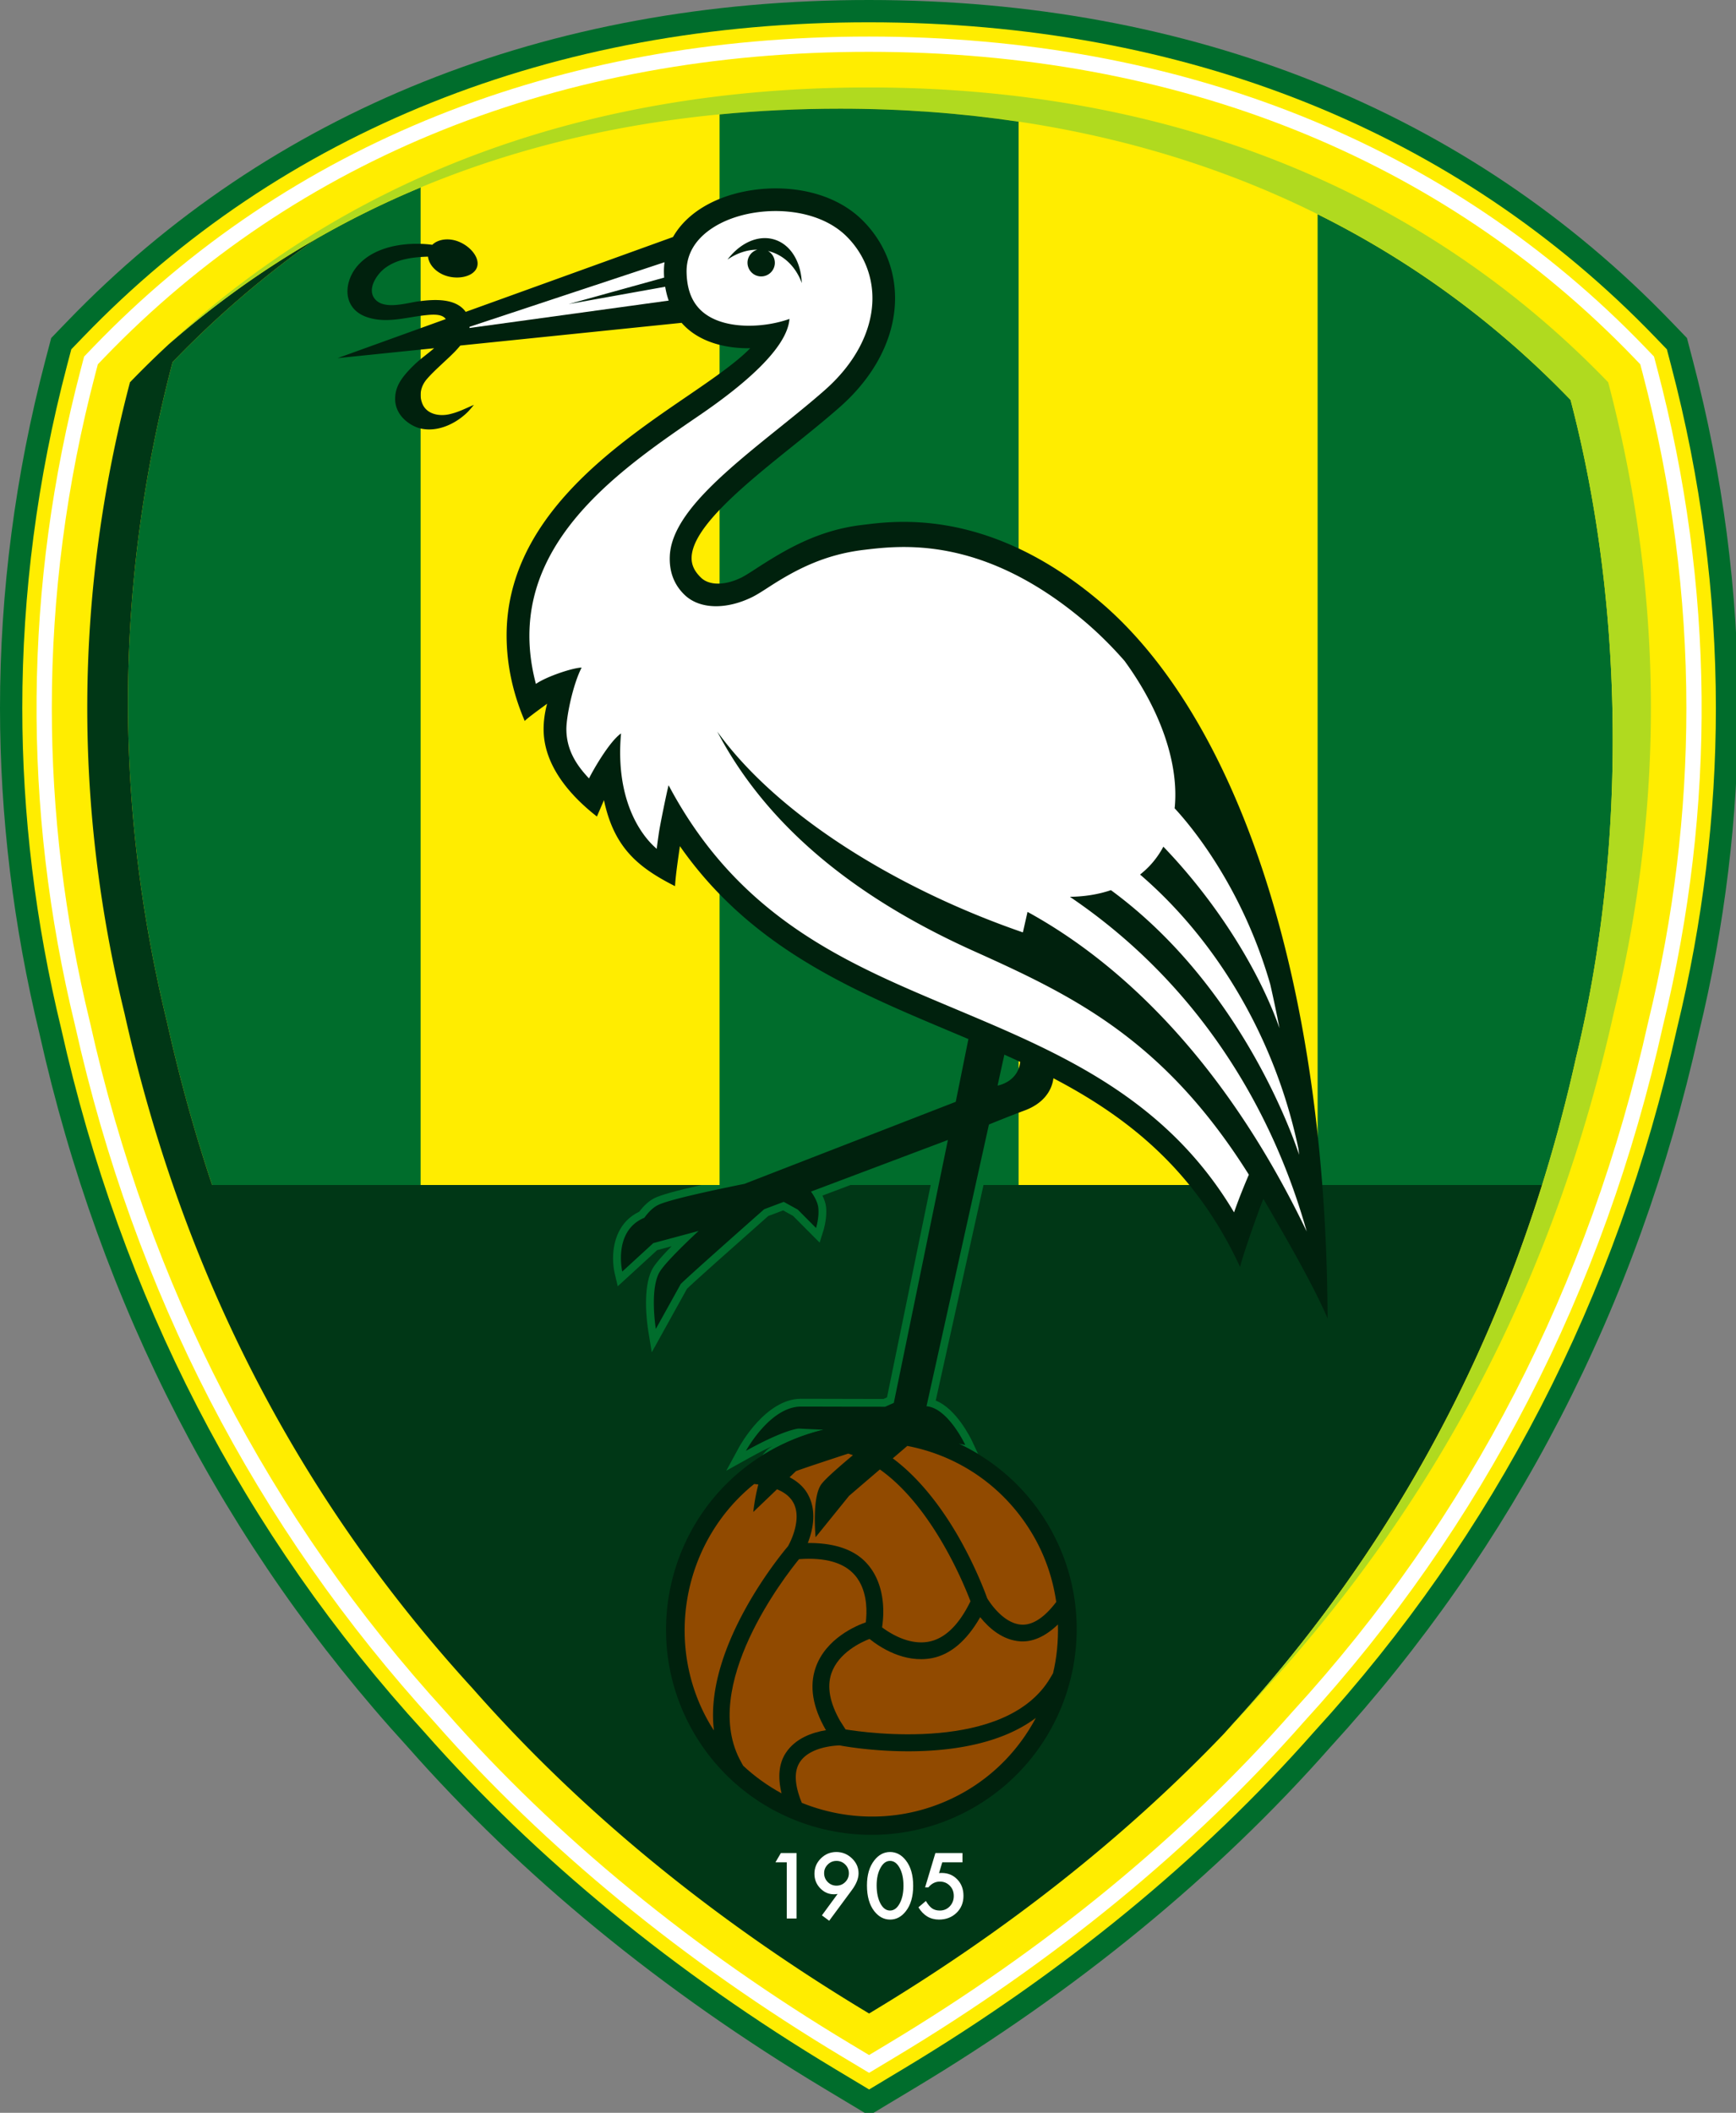 <?xml version="1.0" encoding="UTF-8" standalone="no"?>
<svg
   xml:space="preserve"
   version="1.0"
   viewBox="0 0 286.84 349"
   id="svg15"
   sodipodi:docname="ado-den-haag.svg"
   inkscape:version="1.4.2 (f4327f4, 2025-05-13)"
   xmlns:inkscape="http://www.inkscape.org/namespaces/inkscape"
   xmlns:sodipodi="http://sodipodi.sourceforge.net/DTD/sodipodi-0.dtd"
   xmlns="http://www.w3.org/2000/svg"
   xmlns:svg="http://www.w3.org/2000/svg"><rect x="0" y="0" width="286.84" height="349" fill="#808080" stroke="none"/><defs
     id="defs15" /><sodipodi:namedview
     id="namedview15"
     pagecolor="#ffffff"
     bordercolor="#000000"
     borderopacity="0.25"
     inkscape:showpageshadow="2"
     inkscape:pageopacity="0.0"
     inkscape:pagecheckerboard="0"
     inkscape:deskcolor="#d1d1d1"
     inkscape:zoom="2.3123209"
     inkscape:cx="143.36245"
     inkscape:cy="174.5"
     inkscape:window-width="1920"
     inkscape:window-height="1009"
     inkscape:window-x="-8"
     inkscape:window-y="-8"
     inkscape:window-maximized="1"
     inkscape:current-layer="svg15" /><path
     d="m779.084 165.667-2.657-10.14-7.274-7.545C675.936 51.218 548.288.046 400.009 0 251.815-.055 124.161 51.116 30.846 147.983l-7.277 7.539-2.67 10.144C7.03 218.426 0 272.298 0 325.79c0 49.77 6.11 100.169 18.162 149.8 27.989 125.383 85.022 235.844 169.491 328.227 52.31 59.332 116.809 112.216 191.645 157.116L400 973.372l20.708-12.441c74.826-44.897 139.325-97.783 191.699-157.183 84.41-92.316 141.438-202.778 169.44-328.254C793.886 425.992 800 375.596 800 325.798c0-53.507-7.038-107.383-20.916-160.131"
     style="fill:#006d2c"
     transform="matrix(.359 0 0 .359 0 0)"
     id="path1" /><path
     d="m769.157 168.272-1.977-7.553-5.414-5.616C670.527 60.392 545.432 10.307 400.004 10.263c-145.337-.055-270.434 50.03-361.768 144.84l-.005.004-5.421 5.617-1.989 7.553c-13.643 51.906-20.56 104.902-20.56 157.514 0 48.955 6.012 98.54 17.893 147.471 27.615 123.703 83.826 232.588 167.134 323.7 51.673 58.608 115.358 110.816 189.292 155.173 0 0 11.57 6.953 15.42 9.265l15.424-9.265c73.925-44.357 137.611-96.565 189.349-155.242 83.246-91.043 139.454-199.931 167.08-323.729 11.87-48.804 17.885-98.384 17.885-147.366 0-52.626-6.924-105.624-20.581-157.526"
     style="fill:#ffed00"
     transform="matrix(.359 0 0 .359 0 0)"
     id="path2" /><path
     d="M762.813 169.945c0-.004-1.552-5.891-1.552-5.891l-4.236-4.401C667.068 66.264 543.609 16.874 399.994 16.819c-143.515-.045-266.978 49.346-357.042 142.833l-4.237 4.402-1.549 5.889c-26.229 99.771-27.102 201.385-2.591 302.024 27.294 122.472 83.03 230.381 165.64 320.666C251.24 850.6 314.417 902.389 387.944 946.511l12.049 7.234 12.047-7.234c73.513-44.114 136.776-95.999 188.027-154.21 82.405-90.06 138.08-198.005 165.43-320.789 24.446-100.286 23.548-201.771-2.684-301.567m-4.156 299.972c-27.096 121.637-82.206 228.502-163.813 317.692-50.819 57.719-113.525 109.138-186.417 152.88l-8.434 5.063-8.435-5.063c-72.908-43.748-135.526-95.072-186.119-152.546-81.815-89.416-136.987-196.246-164.026-317.57-11.712-48.091-17.566-96.391-17.566-144.594 0-51.587 6.704-103.062 20.109-154.049l1.085-4.122 2.968-3.085v.001c88.708-92.08 210.422-140.727 351.983-140.682 141.663.053 263.372 48.7 351.973 140.682 0 0 1.94 2.013 2.97 3.085l1.089 4.124c13.42 51.059 20.132 102.567 20.132 154.136 0 48.067-5.831 96.188-17.499 144.048"
     style="fill:#fff"
     transform="matrix(.359 0 0 .359 0 0)"
     id="path3" /><path
     d="M79.436 166.604c-26.601 101.186-27.244 202.368-2.6 303.549 5.74 25.772 12.684 50.791 20.789 75.091h95.966V86.247a423 423 0 0 0-47.945 23.609c-23.905 16.757-45.978 35.743-66.21 56.748M722.854 184.013c-33.383-34.654-72.29-63.49-116.42-85.438v446.67H709.74a723 723 0 0 0 15.568-58.346c23.304-95.632 22.692-207.221-2.454-302.886"
     style="fill:#006d2c"
     transform="matrix(.359 0 0 .359 0 0)"
     id="path4" /><path
     d="M567.114 793.525c65.788-71.916 113.317-154.449 142.625-248.28H97.625c-8.105-24.3-15.049-49.319-20.789-75.091-24.644-101.182-24.001-202.363 2.6-303.549 20.229-21.002 42.297-39.985 66.198-56.74a420 420 0 0 0-67.769 48.369 443 443 0 0 0-18.051 17.669c-25.453 96.841-26.07 193.675-2.476 290.508 6.049 27.135 13.479 53.402 22.262 78.834 30.003 86.861 75.956 163.876 137.894 231.588C267.777 833.934 328.611 883.597 400 926.438c62.573-37.551 117.033-80.347 163.399-128.796v-.001c1.237-1.382 2.497-2.733 3.715-4.116"
     style="fill:#003716"
     transform="matrix(.359 0 0 .359 0 0)"
     id="path5" /><path
     d="M740.178 175.902C658.249 90.843 543.522 40.285 400 40.239c-134.839-.045-242.275 43.679-322.61 118.404C155.7 89.912 258.74 49.966 386.833 50.011c141.775.058 255.093 49.993 336.021 134.002 25.146 95.665 25.758 207.253 2.453 302.885-26.361 118.358-79.095 220.157-158.193 306.626-1.218 1.383-2.479 2.734-3.715 4.115a689 689 0 0 0 19.115-20.807c80.067-87.536 133.447-190.609 160.139-310.422 23.602-96.833 22.985-193.666-2.475-290.508"
     style="fill:#b0da1f"
     transform="matrix(.359 0 0 .359 0 0)"
     id="path6" /><path
     d="M386.833 50.011c-19.111-.007-37.652.896-55.647 2.633v492.601h-8.384c-11.56 2.6-18.809 4.622-21.603 6.034-2.438 1.23-4.784 3.351-6.991 6.241-9.412 4.486-12.046 13.88-12.046 21.437 0 2.634.313 5.037.754 6.923l1.396 5.958s16.971-15.55 18.147-16.629l6.628-1.781c-6.566 6.671-8.433 9.522-9.193 11.133-1.994 4.174-2.563 9.851-2.563 14.972 0 6.145.819 11.491.982 12.499l1.659 10.197 16.222-29.249c2.789-2.762 20.955-18.949 37.394-33.474l6.855-2.579 4.552 2.516c.66.665 12.239 12.305 12.239 12.305l1.777-5.656c.061-.196 1.293-4.178 1.293-8.562 0-.751-.037-1.516-.121-2.275-.188-1.615-.77-3.341-1.655-5.144l12.913-4.866h36.909c-6.332 30.763-19.56 95.055-20.108 97.716l-1.618.723-37.952-.085c-16.213 0-28.006 21.344-28.5 22.252l-5.888 10.827 10.775-5.983c4.14-2.299 7.632-4.061 10.543-5.412-1.259.76-1.865 1.266-2.232 1.578-.922.784-1.763 1.748-2.534 2.838.969-.608 1.933-1.217 2.93-1.793 30.944-17.869 67.855-16.211 96.428 1.12l-2.676-5.711c-.799-1.709-7.349-15.124-16.84-18.89 1.002-4.52 14.212-64.112 21.981-99.178h16.156V55.996c-26.164-3.913-53.488-5.974-81.982-5.985"
     style="fill:#006d2c"
     transform="matrix(.359 0 0 .359 0 0)"
     id="path7" /><path
     d="M505.483 276.157c-51.62-43.233-94.941-36.258-108.785-34.609-20.49 2.434-35.682 11.649-48.703 20.072-2.766 1.789-5.155 3.334-6.835 4.158-7.429 3.641-14.666 3.677-18.435.093-3.152-2.996-4.552-6.033-4.406-9.557.586-14.135 25.027-33.783 46.592-51.118 7.398-5.948 15.05-12.098 21.7-17.971 15.766-13.924 24.755-31.092 25.318-48.341.458-14.027-4.774-27.272-14.731-37.294-17.353-17.464-47.45-18.024-66.956-9.684-9.435 4.033-16.405 9.972-20.491 17.15l-95.412 34.446c-4.612-6.478-14.666-5.765-21.514-4.882-5.397.687-15.545 4.027-20.001-.725-4.281-4.542.513-11.665 4.39-14.549 5.626-4.211 12.877-5.038 19.772-5.259.349 3.157 2.825 6.365 6.718 8.185 5.558 2.582 13.205 1.564 15.469-2.512 2.271-4.077-1.738-9.671-7.291-12.235-4.752-2.239-10.076-1.659-12.923 1.111a54.6 54.6 0 0 0-9.518-.409c-9.054.395-18.957 3.071-25.046 10.263-4.502 5.299-6.578 13.832-1.56 19.567 1.467 1.655 3.45 2.904 5.523 3.667 8.95 3.269 17.628.462 26.639-.594 3.336-.386 8.375-.98 10.164 1.683l-49.77 17.967 44.404-4.555c-2.831 2.527-5.944 4.562-9.087 7.593-6.303 6.075-8.65 10.156-8.837 15.209-.314 8.516 7.509 13.207 11.747 14.143 7.762 1.739 15.954-2.086 21.458-7.419 1.1-1.074 1.953-2.183 3.044-3.465-4.032 1.703-6.998 3.336-11.307 4.315-4.947 1.112-10.552-.157-12.441-4.909-1.657-4.171-.551-8.211 2.139-11.322 3.381-3.925 9.003-8.655 12.64-12.37a51 51 0 0 0 2.702-3.012l101.852-10.449a30 30 0 0 0 5.231 4.683c8.075 5.662 18.27 7.125 26.354 7.008-6.411 6.605-17.5 14.228-29.153 22.183-34.176 23.336-82.971 56.653-82.971 109.978 0 10.405 1.763 24.069 8.36 39.361.534-.915 8.814-6.863 10.283-7.955-1.117 4.199-1.612 8.091-1.612 11.697 0 17.228 12.993 31.206 24.537 40.201 0 0 3.118-7.237 3.24-7.532 4.565 21.44 15.173 30.725 32.715 39.571.257-5.333 1.811-15.246 2.233-18.413 32.47 46.46 78.618 65.964 123.392 84.81 3.128 1.317 6.259 2.634 9.396 3.961l-5.827 28.869-97.264 37.756c-14.715 2.96-34.969 7.315-39.805 9.757-2.371 1.196-4.469 3.368-6.253 5.836-14.54 6.046-10.157 24.75-10.157 24.75l14.281-13.085 20.857-5.607c-8.618 8.03-16.725 16.156-18.409 19.72-4.034 8.451-1.283 25.367-1.283 25.367l11.457-20.652c2.492-2.654 31.539-28.354 38.403-34.418l9.021-3.393 6.443 3.562 8.419 8.464s1.53-4.876 1.028-9.367c-.311-2.682-2.026-5.529-3.353-7.388l63.001-23.739s-20.239 98.433-24.889 120.958c-1.127.503-2.48 1.108-3.998 1.784-11.822-.018-31.952-.085-38.711-.085-14.271 0-25.354 20.381-25.354 20.381 17.966-9.976 24.303-10.263 24.303-10.263 1.365.083 5.823.289 11.44.533a94.4 94.4 0 0 0-25.297 10.072c-45.13 26.058-60.604 83.952-34.595 129.104 26.104 45.152 83.975 60.635 129.123 34.592 45.13-26.086 60.68-83.979 34.637-129.109-10.046-17.382-24.809-30.349-41.736-38.266l3.079.606s-7.984-17.04-17.845-17.794l28.734-129.633s9.373-3.853 16.424-6.46c8.529-3.155 12.522-8.976 13.245-14.826 33.979 17.771 65.18 42.081 85.918 86.815 1.302-5.427 7.824-24.101 10.724-31.346 7.649 13.286 22.225 37.956 29.556 55.014-.65-157.963-42.51-277.659-105.544-330.444m-46.351 223.337 3.125-14.225a536 536 0 0 1 7.303 3.326c-1.061 9.384-10.428 10.899-10.428 10.899"
     style="fill:#00210d"
     transform="matrix(.359 0 0 .359 0 0)"
     id="path8" /><path
     d="m306.156 131.936-44.455 7.983 43.974-12.193a49 49 0 0 1-.096-1.947 33 33 0 0 1 .27-5.132l-89.685 29.695a9 9 0 0 1-.088.572l91.687-12.606a38 38 0 0 1-1.607-6.372"
     style="fill:#fff"
     transform="matrix(.359 0 0 .359 0 0)"
     id="path9" /><path
     d="M448.328 437.664c-44.558-20.041-91.91-50.909-118.21-101.057 28.303 39.167 83.869 72.835 140.666 92.396l2.138-9.427c42.458 23.238 90.627 68.113 128.499 147.062-7.523-26.566-31.711-101.704-109-154.002 6.776-.093 13.124-1.114 18.88-3.069 58.282 42.755 82.651 109.846 86.631 121.789-.109-.91-.21-1.839-.32-2.747-10.675-51.082-37.742-96.016-72.892-126.218a40.4 40.4 0 0 0 5.234-4.913 40.8 40.8 0 0 0 5.484-7.911c24.032 24.949 43.758 56.083 53.458 83.534a644 644 0 0 0-4.247-20.151c-12.481-43.513-35.333-71.714-44.013-81.032 2.086-20.143-6.231-44.792-23.083-67.852-6.087-6.951-12.464-13.23-19.13-18.812-46.611-39.041-83.952-34.264-100.864-32.25-18.085 2.149-31.323 9.094-43.532 16.994-3.044 1.97-5.674 3.671-7.911 4.766-11.558 5.665-23.871 5.748-30.941-.972-5.34-5.077-7.171-11.349-6.898-17.914.781-18.863 24.55-38.266 50.104-58.809 7.643-6.144 14.862-11.947 21.331-17.66 13.591-12.003 21.334-26.518 21.804-40.868.361-11.129-3.797-21.644-11.712-29.609-13.6-13.689-38.88-14.536-55.463-7.447-7.005 2.994-18.701 10.097-18.34 24.02.229 8.856 3.148 15.13 8.922 19.181 9.988 7.004 27.03 6.108 38.425 2.06-1.049 13.644-21.471 30.711-41.331 44.272-33.932 23.168-78.367 53.508-78.367 101.531 0 6.989.943 14.355 2.995 22.125 5.016-3.494 17.294-7.502 21.045-7.5-4.056 7.895-7.017 22.534-7.017 28.223 0 9.896 4.907 16.925 10.417 22.769 1.757-3.599 9.343-16.957 14.742-20.706-2.699 29.986 8.73 46.565 16.429 53.094.28-2.41.636-4.9.994-7.361.493-3.408 3.568-18.594 4.468-21.892 32.986 62.221 83.536 82.553 132.639 103.221 47.369 19.939 96.238 40.528 127.612 93.314 2.356-6.786 5.231-13.679 6.812-17.348-39.125-62.31-80.99-82.371-126.458-102.824"
     style="fill:#fff"
     transform="matrix(.359 0 0 .359 0 0)"
     id="path10" /><path
     d="M369.033 130.248c-.361-9.612-4.992-17.615-12.495-19.995a14.9 14.9 0 0 0-4.297-.694c-6.274-.092-12.688 3.658-17.421 9.888 4.219-2.927 8.978-4.559 13.755-4.562a6.31 6.31 0 0 0-4.477 5.132c-.457 3.434 1.91 6.613 5.348 7.107a6.3 6.3 0 0 0 7.117-5.325 6.28 6.28 0 0 0-3.113-6.334q.671.162 1.341.374c6.743 2.108 11.712 7.505 14.242 14.409"
     style="fill:#00210d"
     transform="matrix(.359 0 0 .359 0 0)"
     id="path11" /><path
     d="m 366.625,882.742 v -30.127 h -7.231 l -2.496,4.278 h 5.206 v 25.849 z M 384.92,852.13 c -2.763,0 -5.135,0.989 -7.119,2.958 -1.973,1.955 -2.955,4.317 -2.955,7.077 0,2.591 0.884,4.81 2.663,6.65 1.784,1.853 3.895,2.779 6.333,2.778 0.173,0 0.392,-0.009 0.667,-0.034 0.275,-0.027 0.607,-0.068 0.997,-0.121 l -7.219,9.844 3.347,2.483 10.546,-14.266 c 1.982,-2.716 2.973,-5.244 2.973,-7.584 0,-2.634 -1.018,-4.924 -3.052,-6.861 -2.037,-1.945 -4.427,-2.924 -7.181,-2.924 m 4.098,13.83 c -1.107,1.104 -2.447,1.656 -4.021,1.657 -1.573,0 -2.917,-0.556 -4.035,-1.677 -1.104,-1.105 -1.656,-2.471 -1.657,-4.097 -6.7e-4,-1.519 0.558,-2.839 1.675,-3.958 1.108,-1.104 2.442,-1.656 4.001,-1.657 1.583,6.7e-4 2.929,0.553 4.037,1.657 1.114,1.118 1.675,2.461 1.675,4.037 0,1.575 -0.561,2.918 -1.675,4.038 m 20.636,-13.83 c -2.853,0 -5.278,1.298 -7.28,3.881 -2.237,2.86 -3.355,6.687 -3.356,11.48 6.7e-4,5.043 1.119,8.994 3.356,11.853 2.031,2.586 4.46,3.88 7.298,3.88 2.836,0 5.256,-1.293 7.259,-3.88 2.239,-2.858 3.359,-6.744 3.359,-11.658 0,-4.924 -1.12,-8.816 -3.359,-11.675 -2.002,-2.583 -4.427,-3.881 -7.277,-3.881 m 4.42,23.682 c -1.169,2.169 -2.647,3.254 -4.434,3.255 -1.792,0 -3.268,-1.085 -4.427,-3.255 -1.158,-2.207 -1.737,-4.982 -1.738,-8.324 0,-3.207 0.585,-5.882 1.756,-8.026 1.171,-2.157 2.641,-3.234 4.409,-3.233 1.786,-0.001 3.264,1.076 4.434,3.233 1.172,2.17 1.753,4.9 1.753,8.186 0,3.288 -0.581,6.01 -1.753,8.164 M 440.59,864.74 c -1.881,-1.977 -4.283,-2.966 -7.206,-2.967 -0.175,0 -0.356,0.008 -0.56,0.018 -0.2,0.015 -0.412,0.031 -0.633,0.06 l 1.483,-4.959 h 9.313 v -4.278 h -12.476 l -4.736,15.809 h 1.499 c 1.483,-1.781 3.245,-2.676 5.288,-2.676 1.835,0 3.359,0.633 4.583,1.895 1.223,1.226 1.833,2.799 1.833,4.727 0,1.877 -0.618,3.468 -1.851,4.784 -1.238,1.277 -2.767,1.915 -4.586,1.915 -1.391,6.7e-4 -2.568,-0.326 -3.531,-0.979 -0.959,-0.662 -1.916,-1.797 -2.868,-3.416 l -3.434,2.91 c 2.301,3.761 5.448,5.642 9.443,5.642 3.238,0 5.929,-1.028 8.072,-3.083 2.145,-2.06 3.213,-4.671 3.213,-7.845 0.002,-3.074 -0.945,-5.59 -2.846,-7.557"
     style="fill:#ffffff"
     transform="scale(0.359)"
     id="path12"
     sodipodi:nodetypes="cccccccccscscccccscccccscccscccccscscccccccccsccsccccccccscscccccsccc" /><path
     d="M486.917 747.449c-5.614 5.354-11.332 8.063-17.109 7.774-8.295-.473-14.624-6.093-18.672-11.131-6.152 10.773-13.606 17.157-22.132 18.831-12.866 2.476-24.14-5.077-28.796-8.83-3.85 1.47-14.297 6.342-17.554 15.832-2.12 6.207-.754 13.592 4.055 21.962 0 0 2.115 3.28 2.468 3.844 9.014 1.483 73.934 10.801 94.264-23.778 0 0 1.064-1.82 1.217-2.061 1.741-7.222 2.453-14.781 2.259-22.443"
     style="fill:#914a00"
     transform="matrix(.359 0 0 .359 0 0)"
     id="path13" /><path
     d="M379.99 795.829c-5.965-10.394-7.534-19.933-4.624-28.448 4.715-13.695 19.09-19.515 23.116-20.923.554-4.481.748-12.346-2.977-18.807-.617-1.065-1.325-2.088-2.141-2.983-4.968-5.71-13.609-8.169-25.607-7.28-5.875 7.183-46.318 58.633-26.547 93.535l.825 1.501c5.295 4.958 11.25 9.211 17.665 12.721-1.79-7.45-1.229-13.727 1.934-18.566 4.432-6.8 12.253-9.473 18.563-10.512-.116-.137-.176-.238-.207-.238"
     style="fill:#914a00"
     transform="matrix(.359 0 0 .359 0 0)"
     id="path14" /><path
     d="M386.52 803.094c-1.63.03-13.72.479-18.4 7.713-2.766 4.254-2.443 10.533.928 18.71 24.79 9.958 52.118 8.051 75.064-5.157 13.911-8.035 25.079-19.729 32.634-33.917-31.242 23.363-87.062 13.281-90.226 12.651M362.694 711.429c.423-.753 6.635-11.828 2.56-19.837l-.282-.482c-1.435-2.495-3.902-4.447-7.349-5.87l-10.925 10.452s.609-6.142 2.329-12.644a60 60 0 0 0-1.913-.241c-32.766 26.376-41.687 73.583-20.642 110.007a52 52 0 0 0 2.127 3.39c-4.772-38.592 31.89-82.2 34.095-84.775M371.665 687.261s.461.843.461.873c3.794 7.412 2.043 15.719-.328 21.82 12.521-.081 21.741 3.158 27.394 9.651a26.3 26.3 0 0 1 3.014 4.183c5.168 8.999 4.628 19.283 3.773 24.989 3.744 2.794 12.486 8.328 21.57 6.571 7.401-1.448 13.829-7.712 19.117-18.583-1.352-3.52-5.58-14.209-12.534-26.222-7.017-12.149-16.84-25.724-29.18-34.425l-14.179 12.152-15.39 19.026s-1.866-18.671 2.798-24.592c2.071-2.645 8.138-7.935 14.382-13.158a43 43 0 0 0-2.173-.72c-11.061 3.614-21.891 7.201-24.055 8.078l-2.925 2.799c3.671 1.934 6.454 4.44 8.255 7.558M440.902 706.69c8.352 14.487 12.871 27.056 13.459 28.701.462.753 7.005 11.646 15.857 12.132 5.135.244 10.48-3.265 15.914-10.439-1.557-10.814-5.082-21.067-10.472-30.401-12.776-22.099-33.926-36.805-58.077-41.391l-6.677 5.722c13.094 9.731 23.188 23.907 29.996 35.676"
     style="fill:#914a00"
     transform="matrix(.359 0 0 .359 0 0)"
     id="path15" /></svg>
